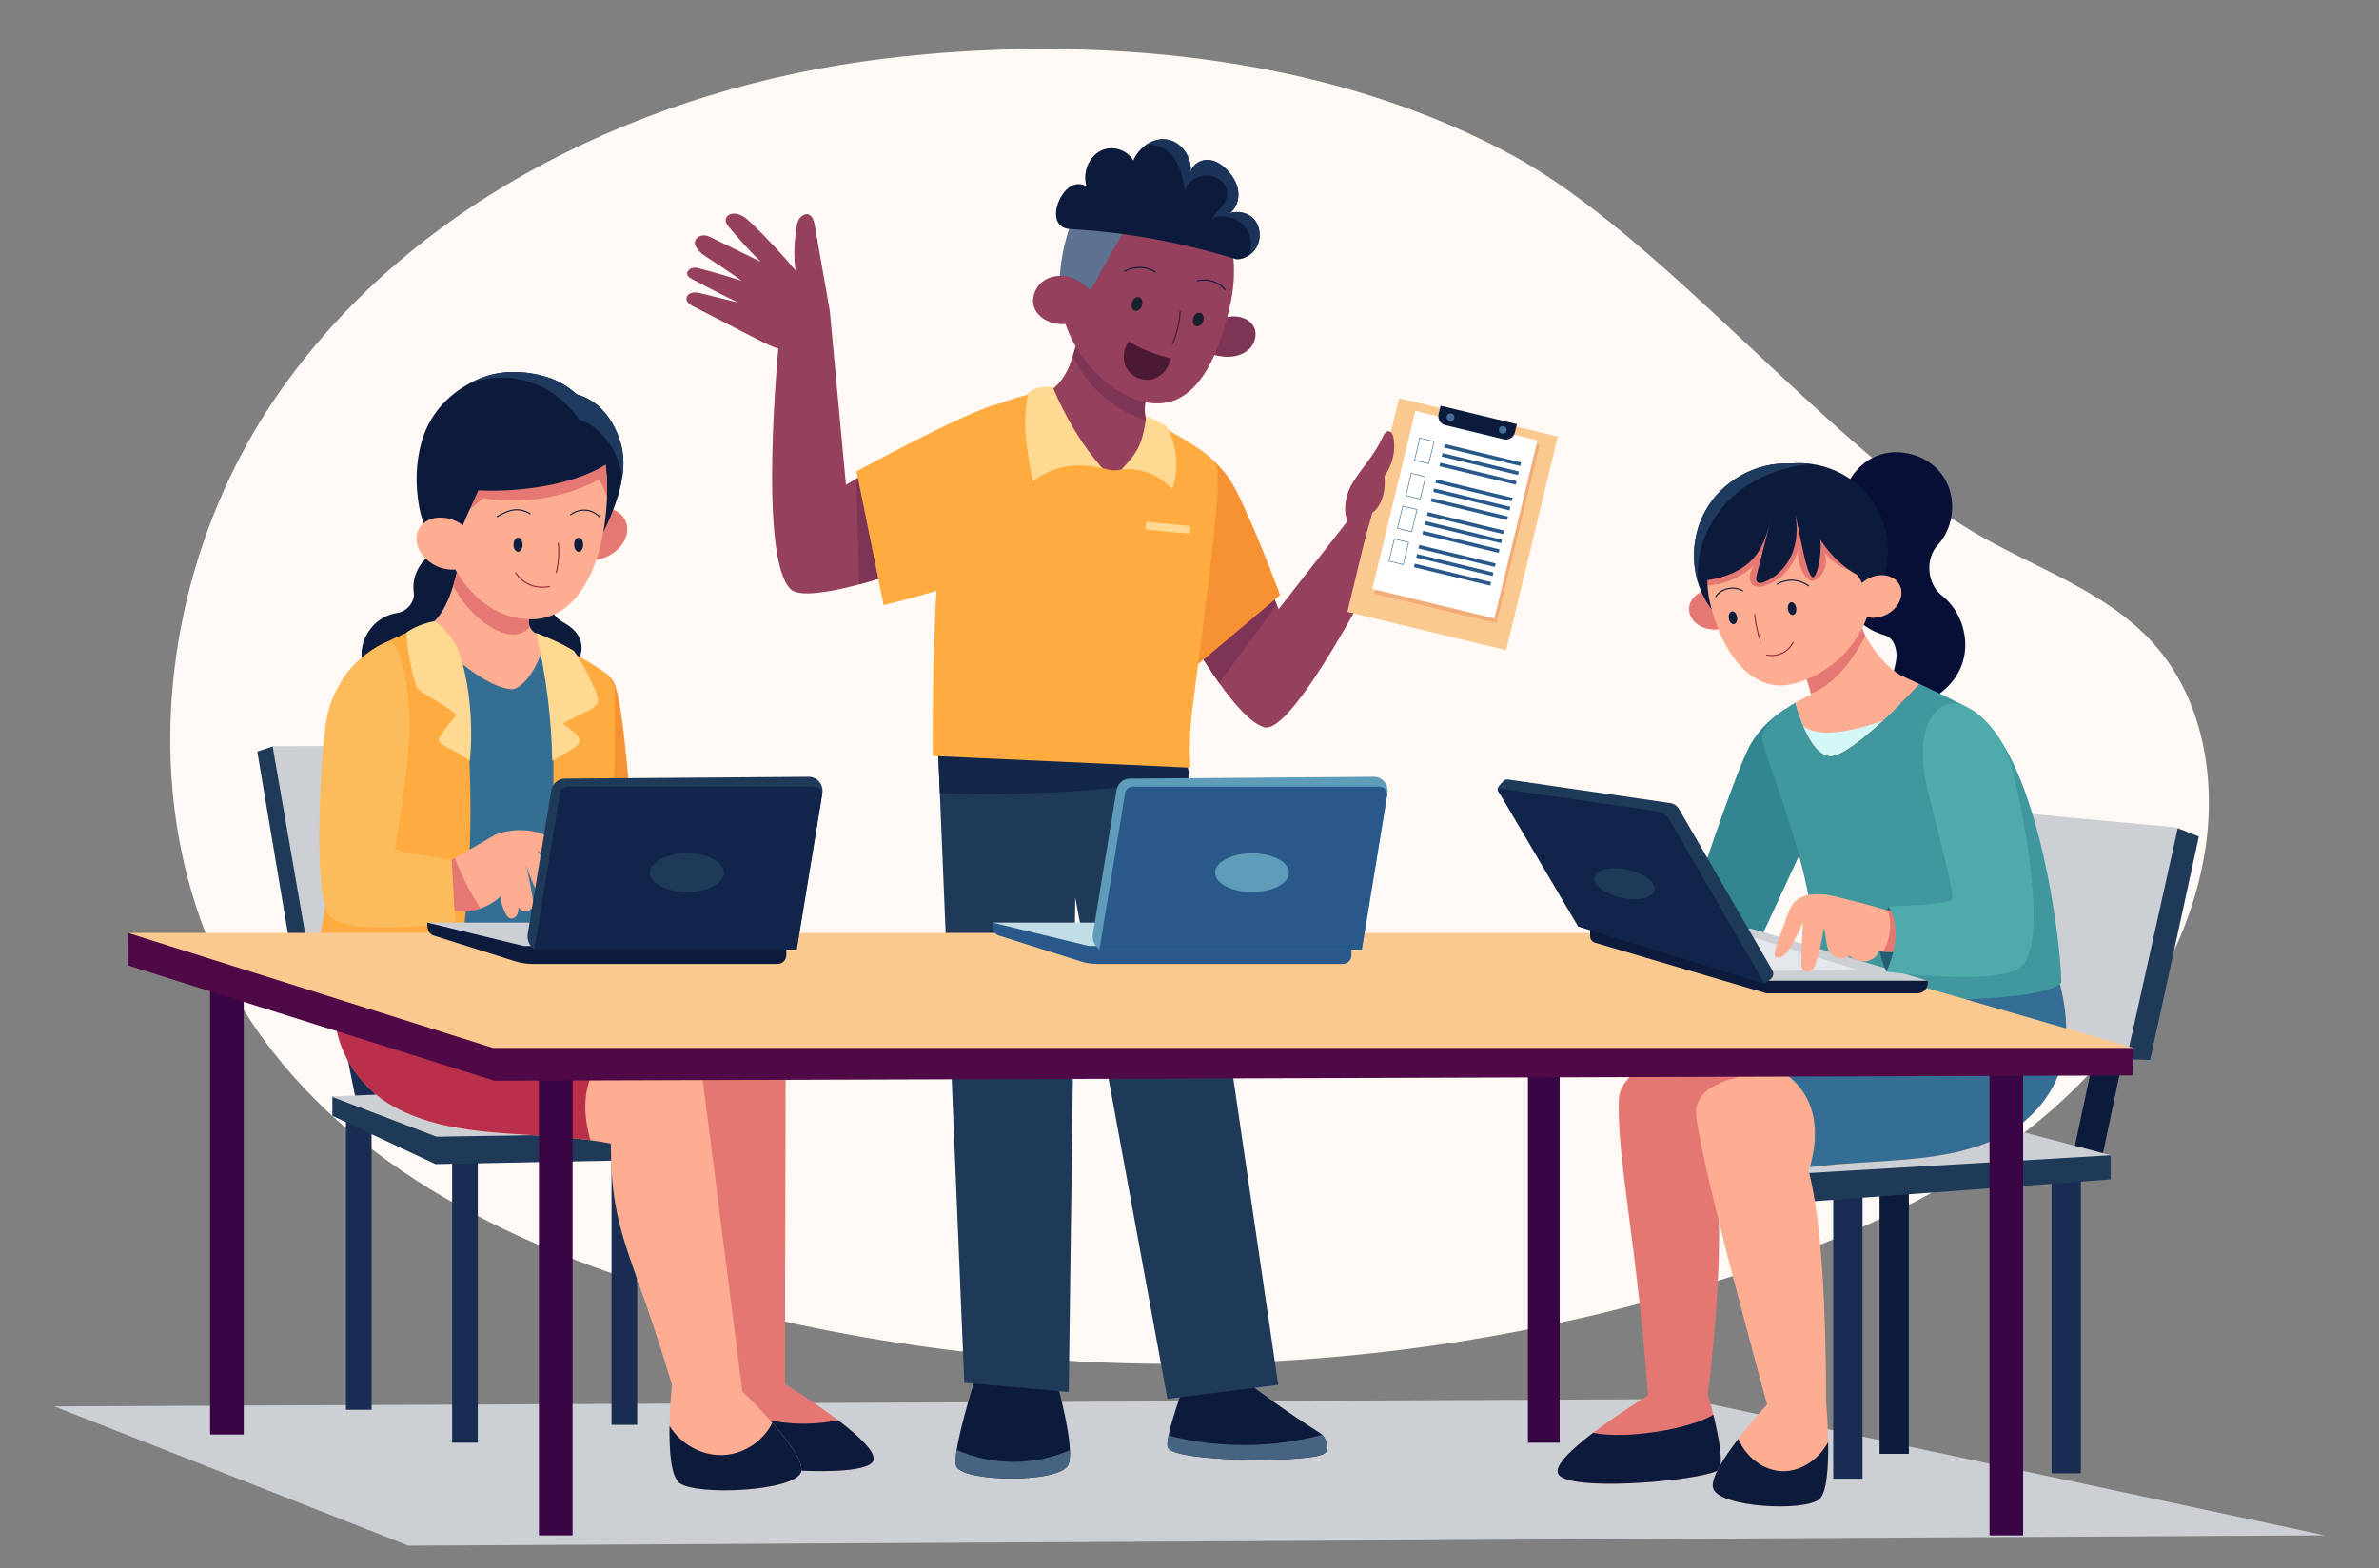 <?xml version="1.0" encoding="utf-8"?>
<!-- Generator: Adobe Illustrator 23.0.1, SVG Export Plug-In . SVG Version: 6.00 Build 0)  -->
<svg version="1.1" id="Layer_1" xmlns="http://www.w3.org/2000/svg" xmlns:xlink="http://www.w3.org/1999/xlink" x="0px" y="0px"
	 viewBox="0 0 2160 1424" style="enable-background:new 0 0 2160 1424;" xml:space="preserve">
<rect x="0" y="0" width="2160" height="1424" fill="#808080" stroke="none"/>
<style type="text/css">
	.st0{fill:#FFF9F5;}
	.st1{fill:#CCCFD4;}
	.st2{fill:#192C52;}
	.st3{fill:#0C1A3B;}
	.st4{fill:#1F3A59;}
	.st5{fill:#070F36;}
	.st6{fill:#E57772;}
	.st7{fill:#0C1B3C;}
	.st8{fill:#FDAD91;}
	.st9{fill:#346E94;}
	.st10{fill:#318691;}
	.st11{fill:#40989E;}
	.st12{fill:#E57873;}
	.st13{fill:#D2F7F6;}
	.st14{fill:#4D4E54;}
	.st15{fill:none;stroke:#0C1B3C;stroke-linecap:round;stroke-miterlimit:10;}
	.st16{fill:none;stroke:#91293F;stroke-linecap:round;stroke-miterlimit:10;}
	.st17{fill:#0F1D3D;}
	.st18{fill:#1E3A5E;}
	.st19{fill:#466482;}
	.st20{fill:#13274A;}
	.st21{fill:#95405D;}
	.st22{fill:#7D3455;}
	.st23{fill:#1A202B;}
	.st24{fill:none;stroke:#4A1934;stroke-linecap:round;stroke-miterlimit:10;}
	.st25{fill:#4A1934;}
	.st26{fill:#5D7191;}
	.st27{fill:#1B3359;}
	.st28{fill:#F79234;}
	.st29{fill:#FAC98F;}
	.st30{fill:#F2AC79;}
	.st31{fill:#FFFFFF;}
	.st32{fill:#28598A;}
	.st33{fill:none;stroke:#28598A;stroke-width:0.5;stroke-miterlimit:10;}
	.st34{fill:#466E9C;}
	.st35{fill:#FEAC40;}
	.st36{fill:#FFD991;}
	.st37{fill:#BA2F4A;}
	.st38{fill:#346E93;}
	.st39{fill:#390545;}
	.st40{fill:#4F0946;}
	.st41{fill:#FCBC5B;}
	.st42{fill:#11244A;}
	.st43{fill:#E4E7EB;}
	.st44{fill:#255E73;}
	.st45{fill:#4FABAB;}
	.st46{fill:#C1DEE6;}
	.st47{fill:#5F9CBA;}
</style>
<g>
	<path class="st0" d="M800.77,53.51c-212.23,26.2-421.49,126.2-544.22,298.46c-122.73,172.26-141.99,420.46-17.51,591.5
		c92.54,127.19,246.69,196.9,400.01,238.53c308.5,83.75,642.51,74.23,945.56-26.99c94.39-31.52,187.02-72.45,263.87-134.89
		s137.1-148.47,153.19-245.2c11.13-67.03-1.19-140.87-47.24-191.48c-43.58-47.9-109.49-68.32-165.22-101.85
		c-132.61-79.82-280.82-267.54-416.7-340.91C1151.99,21.56,894.07,41.98,800.77,53.51z"/>
	<g>
		<polygon class="st1" points="49.24,1277.11 1531.68,1270.46 2110.76,1394.16 370.76,1403.51 		"/>
		<g>
			<g>
				<g>
					<g>
						<g>
							<rect x="1862.72" y="1068.61" class="st2" width="26.59" height="269.22"/>
							<rect x="1706.52" y="1050.97" class="st3" width="26.59" height="269.22"/>
							<rect x="1664.49" y="1073.53" class="st2" width="26.59" height="269.22"/>
						</g>
						<g>
							<polyline class="st3" points="1934.74,926.81 1905.73,1064.48 1879.33,1062 1907.85,928.27 							"/>
							<g>
								<polygon class="st4" points="1937.78,780.09 1976.4,751.71 1996.42,759.61 1952.21,962.56 1922.88,961.6 								"/>
								<polygon class="st1" points="1824.96,737.31 1977.39,751.52 1929.58,966.75 1774.14,936.86 								"/>
							</g>
						</g>
						<g>
							<polygon class="st4" points="1871.5,1044.42 1916.37,1049.12 1916.37,1070.99 1602.48,1094.08 1603.18,1051.89 							"/>
							<polygon class="st1" points="1760.27,1007.82 1916.37,1049.05 1582.53,1068.71 							"/>
						</g>
					</g>
					<g>
						<path class="st5" d="M1673.15,468.88c-3.73-22.3,9.68-46.35,30.66-54.84c20.98-8.49,47.34-0.63,60.19,18.01
							c12.85,18.63,10.87,46.09-4.49,62.67c-11.79,12.72-9.98,35.48,3.67,46.15c17.71,13.91,25.54,39.18,18.77,60.66
							c-6.77,21.47-27.72,37.7-50.22,38.88c-8.46,0.46-14.31-9.15-14.34-17.64c-0.03-8.49,3.53-16.58,4.43-25.01
							c0.86-8.42-2.38-18.6-10.54-20.88c-19.03-5.29-34.99-20.55-41.13-39.35C1664,518.74,1677.87,497.16,1673.15,468.88z"/>
						<g>
							<g>
								<g>
									<g>
										<path class="st6" d="M1559.27,1335.48c-18.2,8.92-118.31,17.97-140.64,6.31c-1.75-0.96-3.04-2.02-3.73-3.24
											c-4.29-7.24,12.29-22.76,31.55-37.43c22.7-17.31,49.13-33.47,49.13-33.47l54.35-3.8c0,0,2.74,9.15,5.65,20.88
											c1.29,5.25,2.61,10.97,3.73,16.65C1562.51,1317.41,1564.16,1333.07,1559.27,1335.48z"/>
										<path class="st7" d="M1559.27,1335.48c-18.2,8.92-118.31,17.97-140.64,6.31c-1.75-0.96-3.04-2.02-3.73-3.24
											c-4.29-7.24,12.29-22.76,31.55-37.43c29.57,6.11,87.38-3.17,109.12-16.39c1.29,5.25,2.61,10.97,3.73,16.65
											C1562.51,1317.41,1564.16,1333.07,1559.27,1335.48z"/>
									</g>
									<path class="st6" d="M1469.77,998.27c-1.78,54.48,16.92,132.74,26.79,272.82c5.68,0.2,53.59,0,53.59,0
										s20.42-158.71,4.92-211.17c-5.55-18.73,48.04-11.93,92.54-36.97c11.6-6.57,24.22-11.83,37.93-15.56
										c13.64-3.67,29.6-6.64,36.51-16.88c14.44-21.34-25.27-46.12-40.5-89c-13.18,3.34-25.21,6.51-36.44,9.58
										C1594.06,925,1471.16,955.55,1469.77,998.27z"/>
								</g>
								<g>
									<path class="st8" d="M1604.7,1276.48c21.34,1.69,27.52,8.23,53.32-0.66c0-198.45-21.01-215.01-14.8-215.83
										c65.15-8.79,136.34-0.59,189.63-37.4c71.43-55.24,40.11-139.45,6.51-207.64c-56.53,4.29-113.12,8.56-169.65,12.85
										c-17.91,27.88-25.77,56.3-24.61,83.35c0.63,15.2,4.06,29.93,10.14,43.97c-12.98,7.83-27.32,12.06-41.73,15.23
										c-31.98,7.04-68.29,10.94-73.41,35.68C1535.58,1027.54,1604.83,1275.88,1604.7,1276.48z"/>
									<g>
										<path class="st8" d="M1555.41,1351.37c5.02,17.51,83.35,21.67,96.6,9.85c6.87-6.14,8.16-30.13,7.86-51.77
											c-0.3-20.15-2.02-38.32-2.02-38.32l-53.42,4.29c0,0-13.38,14.47-26.17,31.15
											C1565.28,1323.46,1552.89,1342.59,1555.41,1351.37z"/>
										<path class="st7" d="M1555.41,1351.37c5.02,17.51,83.35,21.67,96.6,9.85c6.87-6.14,8.16-30.13,7.86-51.77
											c-8.79,16.49-25.67,27.29-42.62,26.43c-16.42-0.86-31.85-12.55-38.98-29.3
											C1565.28,1323.46,1552.89,1342.59,1555.41,1351.37z"/>
									</g>
								</g>
								<path class="st9" d="M1479.12,957.17c14.8-2.25,31.81-3.53,51.37-3.53c38.65,0,65.15,6.57,82.99,16.65
									c24.25,13.68,32.64,33.8,34.13,52.66c1.12,14.11-1.59,27.52-4.39,36.97c65.15-8.79,136.34-0.59,189.63-37.4
									c71.43-55.24,40.11-139.45,6.51-207.64c-56.53,4.29-113.12,8.56-169.65,12.85c-17.91,27.88-25.77,56.3-24.61,83.35
									c-51.04,13.88-86.99,25.67-146.59,40.77C1491.78,953.57,1485.27,955.32,1479.12,957.17z"/>
							</g>
							<path class="st10" d="M1639.06,683.76l-17.81-40.07c0,0-20.85,11.79-32.57,33.53c-14.7,27.29-55.21,151.77-55.21,151.77
								l54.08,46.85l56.56-121.71L1639.06,683.76z"/>
							<path class="st11" d="M1786.73,642.56c-6.87-3.57-27.65-14.01-43.84-21.38c-16.25,17.18-64.06,66.04-81.21,65.25
								c-16.95-0.79-28.08-35.65-31.58-48.37c-11.5,7.07-34.33,20.98-29.44,36.74c16.98,54.91,53.98,139.15,47.84,228.32
								c3.77,3.77,196.57,12.92,222.9-10.37C1872.79,872.57,1852.81,676.92,1786.73,642.56z"/>
							<g>
								<g>
									<g>
										<path class="st8" d="M1742.89,621.19c-7,7.37-19.89,20.68-33.6,33.3c-18.14,16.75-37.86,32.41-47.61,31.98
											c-10.41-0.5-18.6-13.74-24.18-26.86c-3.54-8.33-6.05-16.55-7.37-21.51c7.14-4.36,13.45-6.81,14.24-7.07
											c-0.07-0.4-0.2-0.79-0.23-1.19c-3.17-14.5-7.7-22.33-14.73-37.66c21.87-14.34,37-25.97,57.55-37.46
											c-0.07,6.87,2.58,14.77,6.71,22.56c8.09,15.46,21.94,30.49,31.91,35.81C1728.85,614.81,1735.33,617.75,1742.89,621.19z"/>
										<path class="st12" d="M1693.67,577.25c-7.43,14.6-24.91,43.54-49.56,52.56c-3.17-14.47-7.66-22.33-14.7-37.63
											c21.87-14.37,37-26,57.55-37.5C1686.93,561.52,1689.57,569.45,1693.67,577.25z"/>
									</g>
									<path class="st13" d="M1709.26,654.49c-18.14,16.75-37.86,32.41-47.61,31.98c-10.41-0.5-18.6-13.74-24.18-26.86
										C1650.32,668.82,1675.99,666.48,1709.26,654.49z"/>
								</g>
								<g>
									<path class="st14" d="M1570.5,554.58c0.36,2.38,2.38,4.06,4.46,3.73"/>
									<path class="st12" d="M1533.56,552.45c0.44-10.08,10.93-17.81,23.43-17.27c12.51,0.54,22.29,9.15,21.85,19.23
										c-0.44,10.08-10.93,17.81-23.43,17.27C1542.91,571.14,1533.12,562.53,1533.56,552.45z"/>
									<g>
										<path class="st8" d="M1700.83,525.05c-1.42-50.08-36.57-89.83-78.53-88.77s-81.01,43.08-73.38,92.57
											c10.31,66.7,43.51,99.44,75.62,92.87C1665.22,613.39,1702.26,575.1,1700.83,525.05z"/>
										<path class="st12" d="M1692.18,519.96c-13.68-0.17-27.16-7-35.35-17.94c2.58,7.47,0.63,16.29-4.82,22
											c-2.08,2.18-5.02,3.96-7.96,3.27c-2.25-0.53-3.9-2.44-5.22-4.36c-4.63-6.74-6.9-15.03-6.44-23.19
											c-3.77,14.54-15.06,26.89-29.2,31.95c-3.83,1.39-8.49,2.11-11.7-0.43c-2.64-2.08-3.4-5.88-2.74-9.18s2.44-6.24,4.23-9.09
											c-12.12,11.66-28.71,18.53-45.53,18.83c2.02-23.46,12.52-46.48,30.46-61.68c17.94-15.2,43.54-21.67,66.04-14.77
											c22.5,6.9,40.5,27.95,41.83,51.44"/>
									</g>
									<g>
										<path class="st15" d="M1641.93,531.95c-9.58-7.04-21.31-5.98-28.45-1.42"/>
										<path class="st15" d="M1582.26,536.44c-9.61-5.19-20.48-1.12-24.41,5.35"/>
										<path class="st16" d="M1593.2,557.89c0.76,8.36,2.51,16.62,5.19,24.58"/>
										<path class="st16" d="M1604.13,594.92c10.37,1.55,19.36-2.58,23.82-11.53"/>
										<path class="st17" d="M1626.22,546.91c2.09-0.32,4.19,2,4.68,5.19c0.49,3.19-0.8,6.04-2.89,6.36
											c-2.09,0.32-4.19-2-4.68-5.19C1622.83,550.09,1624.13,547.24,1626.22,546.91z"/>
										<path class="st17" d="M1572.53,555.21c2.09-0.32,4.19,2,4.68,5.19c0.49,3.19-0.8,6.04-2.89,6.36
											c-2.09,0.32-4.19-2-4.68-5.19C1569.15,558.38,1570.44,555.53,1572.53,555.21z"/>
									</g>
									<g>
										<path class="st7" d="M1698.75,548.64c-2.68-7.9-6.71-16.88-11.76-26.13c-13.97-7.37-25.54-19.26-34.33-32.51
											c0.03,0.53,0.1,0.99,0.17,1.52c1.45,11.4-3.24,34.29-7.1,32.61c-6.34-2.71-11.53-42.25-17.31-63.37
											c3.7,12.98,4.1,27.16-0.46,39.84c-4.53,12.69-14.4,23.72-27.09,28.21c-1.69,0.56-3.7,0.99-5.09-0.07
											c-1.72-1.39-1.35-4-0.83-6.11c4.16-16.49,8.36-32.91,12.42-49.36c-3.27,12.72-7.33,25.27-16.19,34.56
											c-9.91,10.44-24.32,16.62-41.03,19.03c0.1,10.21,1.75,19.19,3.93,26.53c-5.48-7.27-9.55-15.26-12.19-23.65
											c-6.81-21.61-4.43-45.82,6.31-65.55c14.87-27.35,46.22-44.9,77.27-43.25c6.51-0.63,12.98-0.53,19.26,0.4
											c25.24,3.5,47.61,18.67,59.53,40.17C1719.14,488.41,1716.89,523.82,1698.75,548.64z"/>
										<path class="st18" d="M1644.7,421.38c-26.03,2.28-51.41,11.66-70.86,28.97c-22.17,19.69-35.28,50.18-31.98,79.42
											c-6.81-21.61-4.43-45.82,6.31-65.55c14.87-27.35,46.22-44.9,77.27-43.25C1631.95,420.35,1638.43,420.48,1644.7,421.38z"/>
									</g>
									<path class="st8" d="M1696.04,525.54c11.01-5.91,23.81-3.48,28.59,5.43c4.78,8.91-0.27,20.92-11.29,26.83
										c-11.01,5.91-23.81,3.48-28.59-5.43C1679.97,543.46,1685.02,531.45,1696.04,525.54z"/>
								</g>
							</g>
						</g>
					</g>
				</g>
				<g>
					<g>
						<g>
							<path class="st7" d="M968.93,1331.78c-12.36,14.87-91.61,13.78-100.33,0.43c-1.45-2.18-1.19-8.03,0.03-15.69
								c3.93-24.88,18.04-68.82,18.04-68.82l72.22,5.15c0,0,11.53,40.37,12.52,63.93C971.67,1323.75,971.04,1329.24,968.93,1331.78z
								"/>
							<path class="st19" d="M968.93,1331.78c-12.36,14.87-91.61,13.78-100.33,0.43c-1.45-2.18-1.19-8.03,0.03-15.69
								c32.05,14.67,70.57,14.47,102.78,0.3C971.67,1323.75,971.04,1329.24,968.93,1331.78z"/>
						</g>
						<g>
							<path class="st7" d="M1203.33,1319.26c-8.69,9.42-134.79,8.92-142.82-4.46c-0.99-1.62-0.63-5.75,0.46-11.2
								c3.73-18.57,16.42-52.2,16.42-52.2l60.49,8c0,0,27.59,21.04,60.85,42.06c0.63,0.4,1.19,0.86,1.72,1.42
								C1204.91,1307.23,1206.43,1315.86,1203.33,1319.26z"/>
							<path class="st19" d="M1203.33,1319.26c-8.69,9.42-134.79,8.92-142.82-4.46c-0.99-1.62-0.63-5.75,0.46-11.2
								c45.23,11.66,93.96,11.56,139.48-0.73C1204.91,1307.23,1206.43,1315.86,1203.33,1319.26z"/>
						</g>
						<g>
							<polygon class="st4" points="1160.58,1257.55 1059.95,1270.3 976.26,814.91 970.35,1264.06 875.5,1255.7 853.33,720.3 
								850.52,653 874.57,621.71 884.95,608.23 919.74,620.39 1075.18,674.84 1079.8,706.55 							"/>
							<path class="st20" d="M1079.8,706.55c-74.8,12.03-150.81,16.62-226.47,13.74l-2.81-67.3l24.05-31.29
								c15.06-0.2,30.1-0.63,45.16-1.32l155.44,54.41L1079.8,706.55z"/>
						</g>
					</g>
					<g>
						<g>
							<g>
								<path class="st21" d="M1058.53,398.12c-11.13,14.31-23.36,28.31-40.11,31.98c-18.47,4.1-37.7-6.05-49.75-20.68
									c-12.03-14.5-18.37-32.84-24.45-50.78c12.98-2.81,22-14.8,26.93-26.99c1.09-2.81,2.11-5.62,2.97-8.56
									c1.39-4.26,2.61-8.69,4-12.92c1.68-5.35,3.57-10.54,6.24-15.46c6.77,3.37,13.28,6.57,19.43,9.68
									c16.95,8.52,31.95,16.22,46.95,23.99c-1.52,7.3-5.15,15.86-7.93,24.55c-2.78,8.72-4.69,18.14-2.58,27.02
									c0.1,0.63,0.3,1.22,0.5,1.85C1043.39,389.99,1050.07,397.19,1058.53,398.12z"/>
								<path class="st22" d="M1040.78,381.8c-29.07-9.05-54.11-30.92-66.67-58.67c1.39-4.26,2.61-8.69,4-12.92
									c7.66-4.49,16.58-6.14,25.7-5.75c16.95,8.52,31.95,16.22,46.95,23.99c-1.52,7.3-5.15,15.86-7.93,24.55
									c-2.78,8.72-4.69,18.14-2.58,27.02C1040.39,380.58,1040.59,381.2,1040.78,381.8z"/>
							</g>
							<g>
								<path class="st22" d="M1100.35,291.97c6.64-2.38,13.48-4.82,20.52-4.69c7.07,0.13,14.5,3.37,17.64,9.68
									c3.14,6.34,1.09,14.44-3.83,19.52c-4.92,5.05-12.19,7.37-19.26,7.5s-14.01-1.69-20.75-3.87"/>
								<path class="st21" d="M964.14,244.53c11.96-54.45,57.19-92.37,100.4-82.89c43.21,9.51,64.55,60.03,52.56,114.44
									c-11.96,54.45-34.59,98.52-77.77,89C996.15,355.63,952.18,298.97,964.14,244.53z"/>
								<g>
									<path class="st23" d="M1027.74,274.49c1.11-3.36,4.05-5.41,6.56-4.58c2.51,0.83,3.65,4.23,2.54,7.59
										c-1.11,3.36-4.05,5.41-6.56,4.58C1027.76,281.25,1026.63,277.85,1027.74,274.49z"/>
									<path class="st23" d="M1083.37,288.6c1.11-3.36,4.05-5.41,6.56-4.58c2.51,0.83,3.65,4.23,2.54,7.59
										c-1.11,3.36-4.05,5.41-6.56,4.58C1083.4,295.36,1082.26,291.96,1083.37,288.6z"/>
									<path class="st15" d="M1021.13,246.35c8.39-4.86,19.43-4.63,27.62,0.53"/>
									<path class="st15" d="M1087.27,255.1c8.85-2.51,19.06,0.69,24.94,7.8"/>
									<path class="st24" d="M1071.44,283.05c-0.5,10.01-2.84,19.92-6.87,29.07"/>
									<path class="st25" d="M1063.05,325.4c-13.68-3.01-26.79-8.59-37.99-15.1c-5.58,6.67-6.41,16.92-1.95,24.38
										c4.46,7.47,13.88,11.6,22.4,9.85C1054.03,342.75,1061,335.22,1063.05,325.4z"/>
								</g>
								<g>
									<path class="st26" d="M1028.26,200.29c-18.7,23.39-35.38,62.08-38.42,62.51c-10.67,1.49-20.52,8.06-26.83,19.39
										c-3.3-28.91,0.69-58.61,11.6-84.64C996.52,199.23,1028.26,200.29,1028.26,200.29z"/>
									<g>
										<path class="st7" d="M1141.94,222.36c-1.75,4.06-4.79,7.53-8.42,9.85c-3.2,2.11-6.9,3.34-10.6,3.3
											c-49.99-15.36-100.14-24.68-150.95-27.49c-10.27-0.56-12.72-7.24-13.15-12.49c-0.33-5.32,1.26-10.74,3.73-15.43
											c2.41-4.59,5.75-8.82,10.18-11.2c4.39-2.31,9.98-2.44,13.81,0.5c-3.9-12.49,1.85-26.69,12.39-32.28
											c10.47-5.52,24.15-1.62,30,8.62c2.51-5.78,6.54-10.6,11.23-13.97c6.24-4.43,13.71-6.41,20.68-4.86
											c12.16,2.61,21.21,15.49,20.25,28.81c2.54-7.53,10.11-11.17,16.75-10.47c6.74,0.66,12.55,4.89,17.11,9.91
											c4.69,5.19,8.46,11.56,9.32,18.8c0.86,7.24-1.82,15.33-7.63,19.46c7.83-2.28,16.68-0.3,22.04,5.65
											C1143.86,205.05,1145.25,214.6,1141.94,222.36z"/>
										<path class="st27" d="M1141.94,222.36c-1.75,4.06-4.79,7.53-8.42,9.85c3.3-7.76,2.91-16.98-1.62-24.08
											c-6.44-10.14-20.58-14.54-31.62-9.88c4.2-5.55,7.76-8.56,10.34-12.36c2.64-3.7,4.26-8.39,3.44-12.88
											c-0.79-4.16-3.57-7.8-7.1-10.18c-5.19-3.53-11.96-4.49-17.97-2.61c-5.95,1.82-10.94,6.57-13.18,12.39
											c-1.82-9.85-3.4-17.91-7.24-24.91c-3.77-6.97-9.98-12.95-17.64-15.26c-3.5-1.09-7.27-1.26-10.8-0.59
											c6.24-4.43,13.71-6.41,20.68-4.86c12.16,2.61,21.21,15.49,20.25,28.81c2.54-7.53,10.11-11.17,16.75-10.47
											c6.74,0.66,12.55,4.89,17.11,9.91c4.69,5.19,8.46,11.56,9.32,18.8c0.86,7.24-1.82,15.33-7.63,19.46
											c7.83-2.28,16.68-0.3,22.04,5.65C1143.86,205.05,1145.25,214.6,1141.94,222.36z"/>
									</g>
								</g>
								<path class="st21" d="M993.54,268.71c-5.15-7.43-12.29-13.74-20.85-16.62c-8.59-2.87-18.63-2.02-25.87,3.44
									c-7.24,5.42-10.9,15.66-7.63,24.08c3.17,8.13,11.79,13.12,20.45,14.34c8.66,1.26,17.41-0.56,25.93-2.38"/>
							</g>
						</g>
						<g>
							<g>
								<path class="st21" d="M1254.6,509.02c0,0-80.51,159.87-107.04,151.31c-11.93-3.83-26.66-20.42-40.6-40.11
									c-15.66-22.04-30.43-48-39.25-64.36c-5.35-9.85-8.52-16.22-8.52-16.22l74.83-38.39l3.44-1.75l21.77,49.52l1.78,4.03
									l70.04-89.53L1254.6,509.02z"/>
								<path class="st22" d="M1159.22,549.06l-52.26,71.2c-15.66-22.04-30.43-48-39.25-64.36l66.31-54.61l3.44-1.75L1159.22,549.06
									z"/>
							</g>
							<path class="st28" d="M1048.68,447.87l31.58-45.33c0,0,27.26,14.01,41.4,41.49c17.94,34.85,40.6,96.37,40.6,96.37
								l-89.04,75.06L1048.68,447.87z"/>
							<g>
								<g>
									<g>
										
											<rect x="1218.82" y="401.71" transform="matrix(0.235 -0.972 0.972 0.235 546.474 1645.876)" class="st29" width="199.59" height="148.28"/>
									</g>
									<g>
										
											<rect x="1239.42" y="414.54" transform="matrix(0.235 -0.972 0.972 0.235 553.67 1646.459)" class="st30" width="166.32" height="114.05"/>
									</g>
									<g>
										<g>
											<g>
												
													<rect x="1237.54" y="410.18" transform="matrix(0.235 -0.972 0.972 0.235 556.469 1641.29)" class="st31" width="166.32" height="114.05"/>
											</g>
											<g>
												<g>
													<g>
														
															<rect x="1344.13" y="377.36" transform="matrix(0.235 -0.972 0.972 0.235 628.343 1624.19)" class="st32" width="3.27" height="71.3"/>
														
															<rect x="1342.15" y="385.58" transform="matrix(0.235 -0.972 0.972 0.235 618.823 1628.555)" class="st32" width="3.27" height="71.3"/>
														
															<rect x="1340.04" y="394.34" transform="matrix(0.235 -0.972 0.972 0.235 608.695 1633.203)" class="st32" width="3.27" height="71.3"/>
													</g>
													
														<rect x="1282.55" y="402.57" transform="matrix(0.235 -0.972 0.972 0.235 591.563 1569.92)" class="st33" width="20.75" height="13.31"/>
												</g>
												<g>
													<g>
														
															<rect x="1336.4" y="409.48" transform="matrix(0.235 -0.972 0.972 0.235 591.199 1641.25)" class="st32" width="3.27" height="71.3"/>
														
															<rect x="1334.39" y="417.7" transform="matrix(0.235 -0.972 0.972 0.235 581.668 1645.581)" class="st32" width="3.27" height="71.3"/>
														
															<rect x="1332.27" y="426.45" transform="matrix(0.235 -0.972 0.972 0.235 571.54 1650.229)" class="st32" width="3.27" height="71.3"/>
													</g>
													
														<rect x="1274.79" y="434.68" transform="matrix(0.235 -0.972 0.972 0.235 554.436 1586.964)" class="st33" width="20.75" height="13.31"/>
												</g>
												<g>
													<g>
														
															<rect x="1328.71" y="439.24" transform="matrix(0.235 -0.972 0.972 0.235 556.379 1656.545)" class="st32" width="3.27" height="71.3"/>
														
															<rect x="1326.72" y="447.47" transform="matrix(0.235 -0.972 0.972 0.235 546.864 1660.913)" class="st32" width="3.27" height="71.3"/>
														
															<rect x="1324.6" y="456.26" transform="matrix(0.235 -0.972 0.972 0.235 536.699 1665.578)" class="st32" width="3.27" height="71.3"/>
													</g>
													
														<rect x="1267.09" y="464.44" transform="matrix(0.235 -0.972 0.972 0.235 519.58 1602.236)" class="st33" width="20.75" height="13.31"/>
												</g>
												<g>
													<g>
														
															<rect x="1321.03" y="469.04" transform="matrix(0.235 -0.972 0.972 0.235 521.537 1671.893)" class="st32" width="3.27" height="71.3"/>
														
															<rect x="1319.05" y="477.27" transform="matrix(0.235 -0.972 0.972 0.235 512.022 1676.262)" class="st32" width="3.27" height="71.3"/>
														
															<rect x="1316.91" y="486.02" transform="matrix(0.235 -0.972 0.972 0.235 501.878 1680.872)" class="st32" width="3.27" height="71.3"/>
													</g>
													
														<rect x="1259.42" y="494.25" transform="matrix(0.235 -0.972 0.972 0.235 484.746 1617.589)" class="st33" width="20.75" height="13.31"/>
												</g>
											</g>
										</g>
										<g>
											<path class="st7" d="M1306.14,376.02l1.85-7.6l69.28,16.75l-1.85,7.6c-1.09,4.46-5.58,7.24-10.04,6.14l-53.09-12.82
												C1307.82,384.97,1305.08,380.48,1306.14,376.02z"/>
											<g>
												<circle class="st34" cx="1317.01" cy="378.89" r="3.5"/>
												<circle class="st34" cx="1364.48" cy="390.35" r="3.5"/>
											</g>
										</g>
									</g>
								</g>
								<path class="st21" d="M1228.6,437.6c9.15-14.24,19.79-25.11,26.73-40.6c1.19-2.68,3.17-5.88,6.01-5.32
									c2.21,0.43,3.27,3.01,3.73,5.25c2.61,12.49-1.19,26.17-8.09,35.55c1.55,11.69-1.95,26.76-10.94,33.14
									c-3.07,11.23-4.86,17.15-7.86,27.65c-7.66-7.66-13.58-14.93-15.73-22.7C1219.62,460.13,1222.46,447.18,1228.6,437.6z"/>
							</g>
						</g>
						<g>
							<g>
								<path class="st21" d="M753.3,281.73c-4.56-25.84-9.09-51.67-13.64-77.54c-0.83-4.76-3.07-10.51-8.23-9.61
									c-2.68,0.46-5.12,2.74-6.41,5.25c-1.32,2.51-1.72,5.19-2.08,7.83c-1.65,12.26-2.48,24.45-0.73,37.79
									c-12.55-15-25.93-29.34-40.04-42.88c-4.03-3.87-8.46-7.83-14.44-8.52c-2.74-0.33-6.24,0.4-7.96,2.97
									c-2.08,3.14-0.07,6.54,1.95,8.99c8.79,10.57,17.94,20.85,28.94,31.65c-14.73-7.24-29.5-14.47-44.24-21.67
									c-2.35-1.16-4.79-2.31-7.63-2.28c-2.84,0.03-6.18,1.68-7.4,4.43c-1.09,2.44-0.23,4.92,0.99,6.84
									c2.64,4.16,6.87,6.94,11.03,9.65c10.7,6.97,21.41,13.94,29.87,20.32c-12.46-4.06-25.11-7.76-37.93-11.13
									c-2.02-0.53-4.1-1.06-6.31-0.59c-2.21,0.43-4.56,2.15-5.05,4.29c-0.63,2.81,1.95,4.66,4.23,5.85
									c13.91,7.33,27.82,14.7,41.99,21.34c-11.56-2.84-23.13-5.72-34.69-8.56c-3.96-0.99-9.71-1.09-11.76,3.01
									c-1.95,3.87,1.78,7,5.12,8.72c19.46,10.01,38.89,20.02,58.34,30.03c13.91,7.17,29.17,14.5,46.42,11.07"/>
								<g>
									<path class="st21" d="M877.05,491.25c-8.19,6.21-24.48,14.14-43.64,21.71c-16.72,6.61-35.65,12.98-53.32,17.74
										c-28.68,7.73-54.11,11.23-61.61,4.86c-31.06-26.53-11.17-225.88-11.17-225.88l46.02-28.21l14.73,158.71
										c0,0,3.5-2.05,9.35-5.45c13.38-7.7,39.02-22.43,63.7-35.91c15.89-8.62,31.32-16.75,42.85-22.17
										C883.96,376.64,904.11,470.77,877.05,491.25z"/>
									<path class="st22" d="M841.08,398.84l-7.66,114.11c-16.72,6.61-35.65,12.98-53.32,17.74l-2.68-95.97
										C790.76,427.03,816.4,412.29,841.08,398.84z"/>
								</g>
							</g>
							<path class="st35" d="M911.84,366.4c-15.73-3.17-134.13,61.65-134.13,61.65l24.58,121.44c0,0,83.45-19.86,88.84-31.22
								C896.58,506.91,921.29,368.32,911.84,366.4z"/>
						</g>
						<g>
							<path class="st35" d="M951.29,354.64c0,0,22.89,63.66,52.69,71.33c37.1,9.55,37.46-45.33,37.46-45.33s54.61,26.3,63,42.42
								c6.44,12.39-12.49,146.62-21.84,220.62c-4,31.65-1.72,53.42-1.72,53.42l-233.9-10.64c0,0-3.14-250.26,27.49-296.91
								C891.52,363.59,951.29,354.64,951.29,354.64z"/>
							<path class="st36" d="M1040.85,378.26c-1.52,9.38-2.54,16.78-6.18,25.57c-3.63,8.79-9.85,15.23-16.52,22.7
								c16.49-2.71,35.05,5.19,46.29,17.51c6.34-19.1,4.06-39.68-5.25-57.09C1053.5,383.68,1047.69,380.71,1040.85,378.26z"/>
							<path class="st36" d="M1000.88,425.31c-18.96-21.8-33.96-47.08-45-73.81c-8.16-0.63-15.3-0.13-22.2,5.25
								c-5.91,26.17-1.55,54.51,4.29,79.98C958.03,422.73,977.06,419.69,1000.88,425.31z"/>
							
								<rect x="1057.26" y="459.13" transform="matrix(0.099 -0.995 0.995 0.099 478.464 1487.32)" class="st36" width="7.07" height="40.47"/>
						</g>
					</g>
				</g>
				<g>
					<g>
						<g>
							<polygon class="st4" points="285.82,690.23 247.5,677.84 233.62,682.5 262.26,852.74 318.92,851.09 							"/>
							<polygon class="st1" points="498.58,676.92 247.5,677.58 284.73,891.86 531.45,896.25 							"/>
						</g>
						<g>
							<g>
								<g>
									<rect x="410.53" y="1040.03" class="st2" width="23.26" height="270.05"/>
									<rect x="314.13" y="1010.13" class="st2" width="23.26" height="270.05"/>
								</g>
								<rect x="555.24" y="1023.81" class="st2" width="23.26" height="270.05"/>
							</g>
							<polygon class="st2" points="300.85,888.09 324.04,1003.46 355,998.3 332.43,880.36 							"/>
							<g>
								<polygon class="st4" points="329.92,1001.08 301.78,995.63 301.78,1013.24 395.37,1057.11 573.41,1053.61 585.66,1011.98 
																	"/>
								<polygon class="st1" points="432.27,990.51 300.45,995.63 396.39,1032.23 616.06,1028.6 								"/>
							</g>
						</g>
					</g>
					<g>
						<g>
							<g>
								<g>
									<g>
										<path class="st6" d="M792.54,1327.12c-9.71,16.32-124.75,6.54-144.41-3.07c-4.92-2.41-3.27-18.07-0.07-34.09
											c3.7-18.5,9.45-37.53,9.45-37.53l54.31,3.8c0,0,26.4,16.16,49.13,33.5C780.25,1304.36,796.87,1319.89,792.54,1327.12z"/>
										<path class="st7" d="M792.54,1327.12c-9.71,16.32-124.75,6.54-144.41-3.07c-4.92-2.41-3.27-18.07-0.07-34.09
											c4.43-5.05,11.1-8.82,19.66-10.18c29.01,12.98,62.14,16.29,93.23,9.91C780.25,1304.36,796.87,1319.89,792.54,1327.12z"/>
									</g>
									<path class="st6" d="M713.29,971.87c0,88.11-0.53,148.57-0.53,291.29c-5.68,0.2-40.21,3.14-55.47,0.79
										c-26.89-52.63-15.26-99.14-35.71-153.66c-16.25-43.25-45.33-86.79-89.83-111.86c-11.6-6.57-24.22-11.83-37.93-15.56
										c-13.64-3.67-29.6-6.64-36.51-16.88c-14.44-21.34,25.27-46.12,40.5-89c13.18,3.34,25.21,6.51,36.44,9.58
										C585.24,900.45,713.29,929.09,713.29,971.87z"/>
								</g>
								<g>
									<path class="st8" d="M673.94,1263.16c-21.34,1.69-36.97,6.74-62.77-2.15c-37.6-127.33-56.53-139.35-56.53-222.57
										c-6.11-1.22-12.29-2.18-18.5-3.04c-65.15-8.79-136.34-0.59-189.63-37.4c-71.43-55.24-40.11-139.45-6.51-207.64
										c56.53,4.29,113.12,8.56,169.65,12.85c17.91,27.88,25.77,56.3,24.61,83.35c-0.63,15.2-4.06,29.93-10.14,43.97
										c12.98,7.83,27.32,12.06,41.73,15.23c31.98,7.04,51.44,4,71.33,28.18C654.42,1108.38,673.77,1262.57,673.94,1263.16z"/>
									<g>
										<path class="st8" d="M727.3,1336.77c-5.75,17.51-95.25,21.67-110.41,9.85c-7.83-6.14-9.35-30.13-8.99-51.77
											c0.33-20.15,2.28-38.32,2.28-38.32l61.05,4.29c0,0,15.3,14.47,29.93,31.15C716,1308.82,730.17,1327.98,727.3,1336.77z"/>
										<path class="st7" d="M727.3,1336.77c-5.75,17.51-95.25,21.67-110.41,9.85c-7.83-6.14-9.35-30.13-8.99-51.77
											c10.08,16.49,29.34,27.29,48.7,26.43c18.77-0.86,36.41-12.55,44.57-29.3C716,1308.82,730.17,1327.98,727.3,1336.77z"/>
									</g>
								</g>
							</g>
							<path class="st37" d="M700.17,932.63c-14.8-2.25-31.81-3.54-51.37-3.54c-38.65,0-65.15,6.57-82.99,16.65
								c-24.25,13.68-32.64,33.8-34.13,52.66c-1.12,14.11,1.59,27.52,4.39,36.97c-65.15-8.79-136.34-0.59-189.63-37.4
								c-71.43-55.24-40.11-139.45-6.51-207.64c56.53,4.29,113.12,8.56,169.65,12.85c17.91,27.88,25.77,56.3,24.61,83.35
								c51.04,13.88,86.99,25.67,146.59,40.77C687.52,929.03,694.03,930.78,700.17,932.63z"/>
						</g>
						<g>
							<path class="st7" d="M466.07,633.14c-17.84,5.45-35.94,10.7-54.64,12.36c-18.73,1.62-38.32-0.63-54.54-9.38
								c-16.19-8.75-28.41-24.75-28.61-42.02c-0.23-17.28,13.41-34.66,31.98-37.37c9.38-1.35,16.65-10.31,15.43-18.96
								c-1.68-11.76,3.24-24.15,12.79-32.15c9.51-7.99,23.39-11.4,38.65-6.81c13.08-2.68,26.36-5.35,39.74-4.59
								c13.38,0.79,27.06,5.48,35.32,15.2c8.23,9.71,9.35,24.91,0.26,33.96c-6.41,6.38,0.59,17.28,8.69,21.61
								c26.53,14.21,14.97,34.66,10.57,42.35C507.76,631.79,483.12,627.96,466.07,633.14z"/>
							<g>
								<path class="st8" d="M471.12,657.23c12.62-13.35,35.78-45.59,24.35-76.84c-3.14-1.78-6.14-3.5-8.89-5.09
									c-2.54-1.52-4.43-3.63-5.55-6.11c-0.76-1.82-1.02-3.73-0.83-5.75c1.78-16.72,3.34-26.03,9.22-43.01
									c-27.88-6.28-54.18-13.78-69.28-26.4c-1.85,7.8-4.03,22.99-8.69,38.09c-4.96,15.99-12.69,31.81-25.8,38.59
									C422.96,634.5,468.68,659.84,471.12,657.23z"/>
								<path class="st38" d="M325.53,602.92c-16.95,22.17-26.73,188.31-18.43,233.77c55.83,26.03,136.74,22.63,198.42,9.65
									c-1.59-31.95,8.75-86.72,17.34-109.78c12.98-42.75,21.74-61.98,32.31-120.29c-19.1-12.98-42.06-25.84-59.73-35.85
									c-10.18,37.46-26.07,45.79-30.86,45.46c-4.13-0.3-29.3-1.78-78.93-55.07C384.67,571.3,334.62,591.02,325.53,602.92z"/>
								<path class="st12" d="M480.21,563.47c-0.2,1.98,0.07,3.93,0.83,5.75c-16.52,19.99-53.39-6.14-69.58-37.03
									c4.66-15.1,6.84-30.33,8.69-38.09c15.1,12.62,41.4,20.12,69.28,26.4C483.58,537.47,481.99,546.75,480.21,563.47z"/>
							</g>
							<g>
								<path class="st12" d="M532.42,465.1c13.89-7.03,29.64-3.84,35.18,7.12c5.54,10.96-1.22,25.54-15.11,32.56
									s-29.64,3.84-35.18-7.12C511.77,486.71,518.53,472.13,532.42,465.1z"/>
								<path class="st7" d="M565.08,432.91c-2.58,18.27-10.74,38.42-22.63,60.66c-4.16-18.24-6.84-40.44-10.54-62.64
									c-3.73-22.27-8.52-44.5-16.82-62.67c-1.88-4.03-3.9-7.86-6.08-11.43c4.92-0.46,9.88,0,14.6,1.32
									c7.4,1.98,14.34,5.81,20.02,10.9c9.42,8.39,15.73,19.82,19.49,31.85C566.21,410.87,566.77,421.51,565.08,432.91z"/>
								<g>
									<path class="st8" d="M551.14,451.77c-0.13,3.6-0.36,7.27-0.69,10.9c-5.05,59.14-29.9,99.71-67.89,99.71
										c-53.65,0-88.41-60.16-88.41-119.1c0-58.15,35.61-100.2,77.31-95.35c24.02,2.78,41.59,10.74,54.05,22.43
										c8.26,7.76,14.21,17.18,18.27,27.88c4.63,11.99,6.87,25.54,7.37,40.14c0,0.03,0.03,0.1,0.03,0.13
										C551.31,442.88,551.27,447.28,551.14,451.77z"/>
									<path class="st12" d="M551.14,451.77c-1.59-5.72-4-11.3-7.2-16.29c-31.62,16.55-69.35,22.89-105.09,16.88
										c-6.81,5.68-13.45,11.23-20.15,16.82c0.13-26.89,0.53-45.13,11-58.15c9.85-12.22,26.3-16.82,41.83-18.83
										c17.51-2.28,35.32-2.21,52.79,0.33c6.71,0.93,13.64,2.38,19.46,5.75c4.63,11.99,6.87,25.54,7.37,40.14
										c0,0.03,0.03,0.1,0.03,0.13C551.31,442.88,551.27,447.28,551.14,451.77z"/>
								</g>
								<path class="st7" d="M558.87,415.36c-7.37,6.24-16.59,11.4-26.93,15.56c-29.47,11.89-67.79,15.82-97.62,14.37
									c-14.67,32.24-20.61,43.81-24.35,71.92c-14.34-13.45-26-38.09-29.47-57.45c-3.44-19.29-3.11-39.55,2.28-58.51
									c8.49-29.9,29.83-45.92,44.63-53.69c3.7-2.02,7.04-3.44,9.61-4.46c18.93-7.3,40.24-6.64,59.63-0.69
									c10.57,3.27,19.49,8.85,26.99,15.69c15.13,13.68,24.51,32.18,30.56,46.05C556.03,408.43,557.58,412.29,558.87,415.36z"/>
								<path class="st8" d="M380.17,480.57c5.68-10.89,21.47-13.87,35.27-6.67c13.8,7.2,20.38,21.87,14.69,32.75
									c-5.68,10.89-21.47,13.87-35.27,6.67C381.06,506.12,374.49,491.46,380.17,480.57z"/>
								<g>
									<path class="st15" d="M451.37,469.15c9.91-5.65,18.4-9.38,30.03-2.61"/>
									<path class="st15" d="M518.1,467.43c8.49-6.34,19.36-5.25,25.9,1.72"/>
									<path class="st16" d="M506.9,493.23c0.89,8.92,0.3,18.01-1.75,26.73"/>
									<path class="st16" d="M498.94,532.71c-13.81,2.02-23.23-2.21-30.69-12.32"/>
									<path class="st17" d="M470.36,488.18c2.26,0,4.1,2.88,4.1,6.44c0,3.56-1.83,6.44-4.1,6.44c-2.26,0-4.1-2.88-4.1-6.44
										C466.27,491.06,468.1,488.18,470.36,488.18z"/>
									<path class="st17" d="M525.4,488.18c2.26,0,4.1,2.88,4.1,6.44c0,3.56-1.83,6.44-4.1,6.44s-4.1-2.88-4.1-6.44
										C521.31,491.06,523.14,488.18,525.4,488.18z"/>
								</g>
								<path class="st18" d="M565.08,432.91c-1.22-6.48-3.04-12.75-5.62-18.8c-1.45-3.44-3.24-6.74-5.29-9.94
									c-6.74-10.57-16.55-19.29-28.38-23.16c-3.37-4.72-6.94-8.99-10.67-12.79c-13.45-13.68-29.24-21.51-45.95-24.22
									c-13.91-2.25-28.38-0.99-41.76,3.57c3.7-2.02,7.04-3.44,9.61-4.46c18.93-7.3,40.24-6.64,59.63-0.69
									c10.57,3.27,19.49,8.85,26.99,15.69c7.4,1.98,14.34,5.81,20.02,10.9c9.42,8.39,15.73,19.82,19.49,31.85
									C566.21,410.87,566.77,421.51,565.08,432.91z"/>
							</g>
							<g>
								<g>
									<path class="st35" d="M426.99,754.36c-0.1,4.66-0.2,9.38-0.4,14.04c-0.93,28.38-3.11,56.76-6.57,85
										c-1.78,14.67-4.16,29.93-12.82,41.89c-11.13,15.36-30.49,22.23-48.99,26.36c-22.3,4.89-45.26,7-69.64,4.82
										c-3.96-0.33-7.96-0.79-12.03-1.39c-2.28-0.33-4.56-0.69-6.87-1.09c0.43-1.22,0.89-2.41,1.29-3.63
										c0.79-2.21,1.55-4.43,2.31-6.67c20.15-59,28.68-115.4,26.07-178.47c-1.26-29.87-0.36-56.89,2.35-86.92
										c0.07-0.93,0.17-1.78,0.26-2.68c0.1-0.69,0.2-1.42,0.3-2.08c5.98-41.59,39.31-59.8,90.92-78.03
										c20.75,14.97,26.07,43.15,28.74,68.62C426.1,674.08,427.78,714.22,426.99,754.36z"/>
								</g>
								<path class="st36" d="M426.59,690.99c2.61-25.67,0.96-56.13-4.86-81.3c-2.05-8.85-4.63-17.64-8.99-25.6
									c-4.36-7.96-10.67-15.03-18.2-20.02c-8.95,1.78-17.64,4.82-25.34,10.18c-0.69,13.41,6.54,44.17,8.99,49.26
									c2.94,6.05,21.44,13.38,36.37,25.57c-6.08,7.24-16.06,19.16-16.22,23.16C398.21,676.32,414.73,681.81,426.59,690.99z"/>
							</g>
							<g>
								<g>
									<path class="st28" d="M555.17,616.39c14.37,12.79,17.77,176.45,28.81,186.3c5.88,5.25,75.19,40.57,113.61,59.4
										c-13.25,8.39-25.08,19-34.95,31.35c-44.24-7.3-110.54-25.8-126.53-37.73c-19.99-14.9-20.32-107.27-25.84-162.25
										C522.99,668.89,527.85,641.27,555.17,616.39z"/>
									<path class="st35" d="M549.59,884.26c-14.83,6.05-15.76,6.64-29.3-1.88c-12.16-7.66-21.67-15.96-21.67-41.1
										c0-84.18,13.88-184.64-10.77-265.22c22.4,12.49,43.34,21.41,62.97,35.88c5.91,4.36,7.47,11.7,7.47,19.06
										C558.28,772.26,554.51,796.02,549.59,884.26z"/>
								</g>
								<path class="st36" d="M501.39,690.99c-0.5-37.73-5.91-80.31-14.73-116.32c11.53,4.63,23.16,9.42,34.59,16.52
									c10.11,14.5,23.06,40.83,21.61,46.75c-1.35,5.45-18.8,12.06-31.95,19.03c8.76,5.85,15.69,12.59,15.49,15.96
									C526.07,677.45,517.21,681.61,501.39,690.99z"/>
							</g>
						</g>
					</g>
				</g>
			</g>
			<g>
				<g>
					<g>
						<rect x="1806.36" y="965.43" class="st39" width="30.53" height="428.76"/>
						<rect x="489.33" y="965.43" class="st39" width="30.53" height="428.76"/>
					</g>
					<g>
						<rect x="1387.28" y="880.23" class="st39" width="28.81" height="429.88"/>
						<rect x="190.77" y="880.23" class="st39" width="30.53" height="422.41"/>
					</g>
				</g>
				<g>
					<g>
						<polygon class="st40" points="116.14,847.26 116.04,876.66 448.89,981.39 1936.42,976.6 1937.38,951.62 						"/>
						<polygon class="st29" points="447.6,951.62 116.14,847.16 1576.02,847.16 1937.38,951.62 						"/>
					</g>
					<g>
						<g>
							<g>
								<g>
									<path class="st8" d="M521.61,796.58c-0.26,2.11-1.45,4.26-3.4,5.12c-2.25,0.99-4.99,0.07-6.84-1.59
										c-1.85-1.62-3.04-3.87-4.29-6.01c-4.72-8.13-10.94-15.43-19.13-21.87c6.87,9.75,9.42,21.84,11.5,33.57
										c0.5,2.58,0.96,5.32,0.13,7.83c-0.79,2.51-3.24,4.69-5.85,4.29c-2.64-0.46-4.2-3.24-5.29-5.68
										c-3.93-8.52-7.83-17.05-10.87-27.06c2.41,9.94,4.43,19.99,6.05,30.1c0.5,3.27,0.89,6.87-0.96,9.61
										c-1.32,1.85-3.6,3.01-5.88,2.91c-2.25-0.13-4.43-1.45-5.91-3.83c-0.17,2.31-0.33,4.69-1.42,6.77
										c-1.09,2.02-3.3,3.67-5.58,3.3c-2.44-0.4-4.03-2.81-5.12-5.02c-2.58-5.25-4.43-10.84-3.77-15.46
										c-5.32,5.09-11.79,8.99-18.77,11.36c-3.17,1.06-6.41,1.82-9.71,2.21c-10.6,1.39-21.67-0.76-29.47-6.24
										c-1.82-10.9-1.88-22.1-1.06-31.72c5.68-3.3,11.33-6.61,17.05-9.94c11.99-6.97,24.15-13.97,36.61-21.18
										c18.2-7.1,39.58-5.35,56.76,5.98c6.61,7.53,11.53,16.55,14.34,26.2C521.37,792.28,521.87,794.43,521.61,796.58z"/>
									<path class="st12" d="M436.27,824.89c-3.17,1.06-6.41,1.82-9.71,2.21c-10.61,1.39-21.67-0.76-29.47-6.24
										c-1.82-10.9-1.88-22.1-1.06-31.72c5.68-3.3,11.33-6.61,17.05-9.94C419.09,795.23,426.92,810.59,436.27,824.89z"/>
								</g>
								<path class="st41" d="M355.73,582.93c-4.49-3.57-50.51,20.19-59.24,70.44c-5.39,31.15-12.46,155.94,2.05,177.31
									c14.5,21.38,114.8,6.67,114.8,6.67l-3.27-56.49c0,0-50.58-7.14-51.08-10.21c-0.5-3.07,9.45-51.9,12.26-97.23
									C373.57,635.46,366.26,591.29,355.73,582.93z"/>
							</g>
							<g>
								<g>
									<path class="st3" d="M713.92,867.44c0,4.36-3.53,7.9-7.9,7.9H483.28c-5.22,0-10.41-0.83-15.49-2.41l-74.17-23.42
										c-3.14-0.99-5.42-4.59-5.58-8.79l-0.1-2.91l59.7,9.45l-0.07,0.46h178.86l87.48,3.93L713.92,867.44z"/>
									<polygon class="st1" points="475.45,859.02 387.97,837.78 626.43,837.78 713.92,859.02 									"/>
								</g>
								<g>
									<path class="st4" d="M743.75,709.82L743.75,709.82c2.44,2.87,3.5,6.71,2.87,10.47l-23.29,141.89h-238.3l0,0
										c-4.49-3.3-6.74-8.92-5.81-14.5l21.34-129.94c0.99-6.11,6.18-10.64,12.26-10.67l221.38-1.68
										C737.87,705.36,741.37,706.98,743.75,709.82z"/>
									<path class="st42" d="M746.26,722.64l-22.89,139.58H485.1l23.29-141.93c0.56-3.4,3.47-5.91,6.84-5.91h224.16
										C743.68,714.38,746.95,718.31,746.26,722.64z"/>
									<ellipse class="st4" cx="623.69" cy="792.45" rx="33.57" ry="17.58"/>
								</g>
							</g>
						</g>
						<g>
							<g>
								<g>
									<g>
										<path class="st3" d="M1603.9,902.03l-155.77-45.99c-2.58-0.76-4.36-3.14-4.36-5.85v-6.9l146.42,8.36l160.13,38.88v2.15
											c0,5.15-4.16,9.32-9.32,9.32h-137.1V902.03z"/>
										<polygon class="st1" points="1603.9,890.57 1443.77,843.33 1590.19,843.33 1750.32,890.57 										"/>
									</g>
									<polygon class="st43" points="1584.71,848.88 1686.56,880.69 1604.33,881.72 									"/>
								</g>
								<g>
									<g>
										<path class="st4" d="M1446.61,841.41l-85.8-122.17c-1.22-1.62-1.59-3.34,0.23-5.55c0.63-0.76,3.8-4.26,3.8-4.26
											c1.02-1.16,2.54-1.75,4.06-1.62l146.92,21.34c3.6,0.3,6.84,2.35,8.62,5.48l84.77,146.49c1.52,2.64,0.89,5.98-1.49,7.9
											l-5.55,4.39L1446.61,841.41z"/>
										<path class="st42" d="M1432.87,841.41l-72.25-122.53c-0.79-1.22,0.2-2.81,1.62-2.68l141.56,20.45
											c4.96,0.43,9.38,3.27,11.86,7.57l86.56,149.2L1432.87,841.41z"/>
									</g>
									<path class="st4" d="M1447.76,796.49c1.54-7.02,14.99-10.04,30.05-6.74c15.06,3.3,26.02,11.67,24.48,18.69
										s-14.99,10.04-30.05,6.74C1457.19,811.88,1446.23,803.52,1447.76,796.49z"/>
								</g>
							</g>
							<g>
								<path class="st44" d="M1728.98,829.58l-13.97-6.34c0,0-18.83,24.91-2.18,59.14
									C1728.19,874.08,1735.16,839.03,1728.98,829.58z"/>
								<g>
									<path class="st8" d="M1725.68,863.48c-0.86,1.12-9.71,0.99-16.09,0.69c-1.62-0.13-3.04-0.2-4.16-0.3
										c-0.36,4.92-6.97,8.66-11.1,9.02c-5.05,0.5-11.76-1.35-14.57-4.86c-5.29,2.87-11.03,3.01-15.03,0.07
										c-4.06-2.94-5.75-7.53-6.41-11.89c-0.76-4.43-0.76-8.99-2.38-13.21c-1.49,10.11-3.93,21.01-7.24,31.72
										c-0.63,2.05-1.39,4.1-3.01,5.68c-1.62,1.62-4.43,2.54-6.74,1.68c-3.04-1.12-3.5-4.49-3.44-7.3
										c0.13-12.39,0.63-24.88,1.42-37.33c-3.87,9.02-7.66,17.01-12.46,24.61c-2.31,3.67-6.97,8.99-11.66,7.37
										c-2.81-0.93-1.42-5.12-0.36-8.79c3.01-10.34,5.68-15.89,10.27-29.17c2.48-7.04,5.55-14.01,13.71-17.21
										c9.65-3.8,21.08-2.38,31.29,0.13c10.27,2.48,29.67,7.47,36.41,9.55c3.37,1.06,6.74,1.92,9.85,2.68
										c8.52,2.05,15.4,3.04,15.69,3.44C1733.34,835.2,1728.09,860.14,1725.68,863.48z"/>
									<path class="st12" d="M1725.68,863.48c-0.86,1.12-9.71,0.99-16.09,0.69c2.05-3.44,3.67-7.04,4.72-10.84
										c2.48-8.72,2.38-18.14-0.3-26.73c8.52,2.05,15.4,3.04,15.69,3.44C1733.34,835.2,1728.09,860.14,1725.68,863.48z"/>
								</g>
								<path class="st45" d="M1765.16,640.45c14.9-8.03,51.27,13.68,62.74,61.38c10.04,41.86,30.59,147.41,8.99,174.3
									c-16.39,20.42-123.99,6.28-123.99,6.28c4.59-10.57,14.93-38.16,1.75-59.33c0,0,54.51-1.62,57.68-5.98
									c3.17-4.36-16.78-77.17-22.47-101.36C1744.54,693.17,1740.51,653.69,1765.16,640.45z"/>
							</g>
						</g>
						<g>
							<g>
								<path class="st32" d="M1227.05,867.44c0,4.36-3.53,7.9-7.9,7.9H996.42c-5.22,0-10.41-0.83-15.49-2.41l-74.17-23.42
									c-3.14-0.99-5.42-4.59-5.58-8.79l-0.1-2.91l59.7,9.45l-0.07,0.46h178.86l87.48,3.93L1227.05,867.44z"/>
								<polygon class="st46" points="988.55,859.02 901.07,837.78 1139.57,837.78 1227.05,859.02 								"/>
							</g>
							<g>
								<path class="st47" d="M1256.88,709.82L1256.88,709.82c2.44,2.87,3.5,6.71,2.87,10.47l-23.29,141.89h-238.3l0,0
									c-4.49-3.3-6.74-8.92-5.81-14.5l21.34-129.94c0.99-6.11,6.18-10.64,12.26-10.67l221.38-1.68
									C1250.97,705.36,1254.47,706.98,1256.88,709.82z"/>
								<path class="st32" d="M1259.36,722.64l-22.89,139.58H998.23l23.29-141.93c0.56-3.4,3.47-5.91,6.84-5.91h224.16
									C1256.81,714.38,1260.05,718.31,1259.36,722.64z"/>
								<ellipse class="st47" cx="1136.79" cy="792.45" rx="33.57" ry="17.58"/>
							</g>
						</g>
					</g>
				</g>
			</g>
		</g>
	</g>
</g>
</svg>
